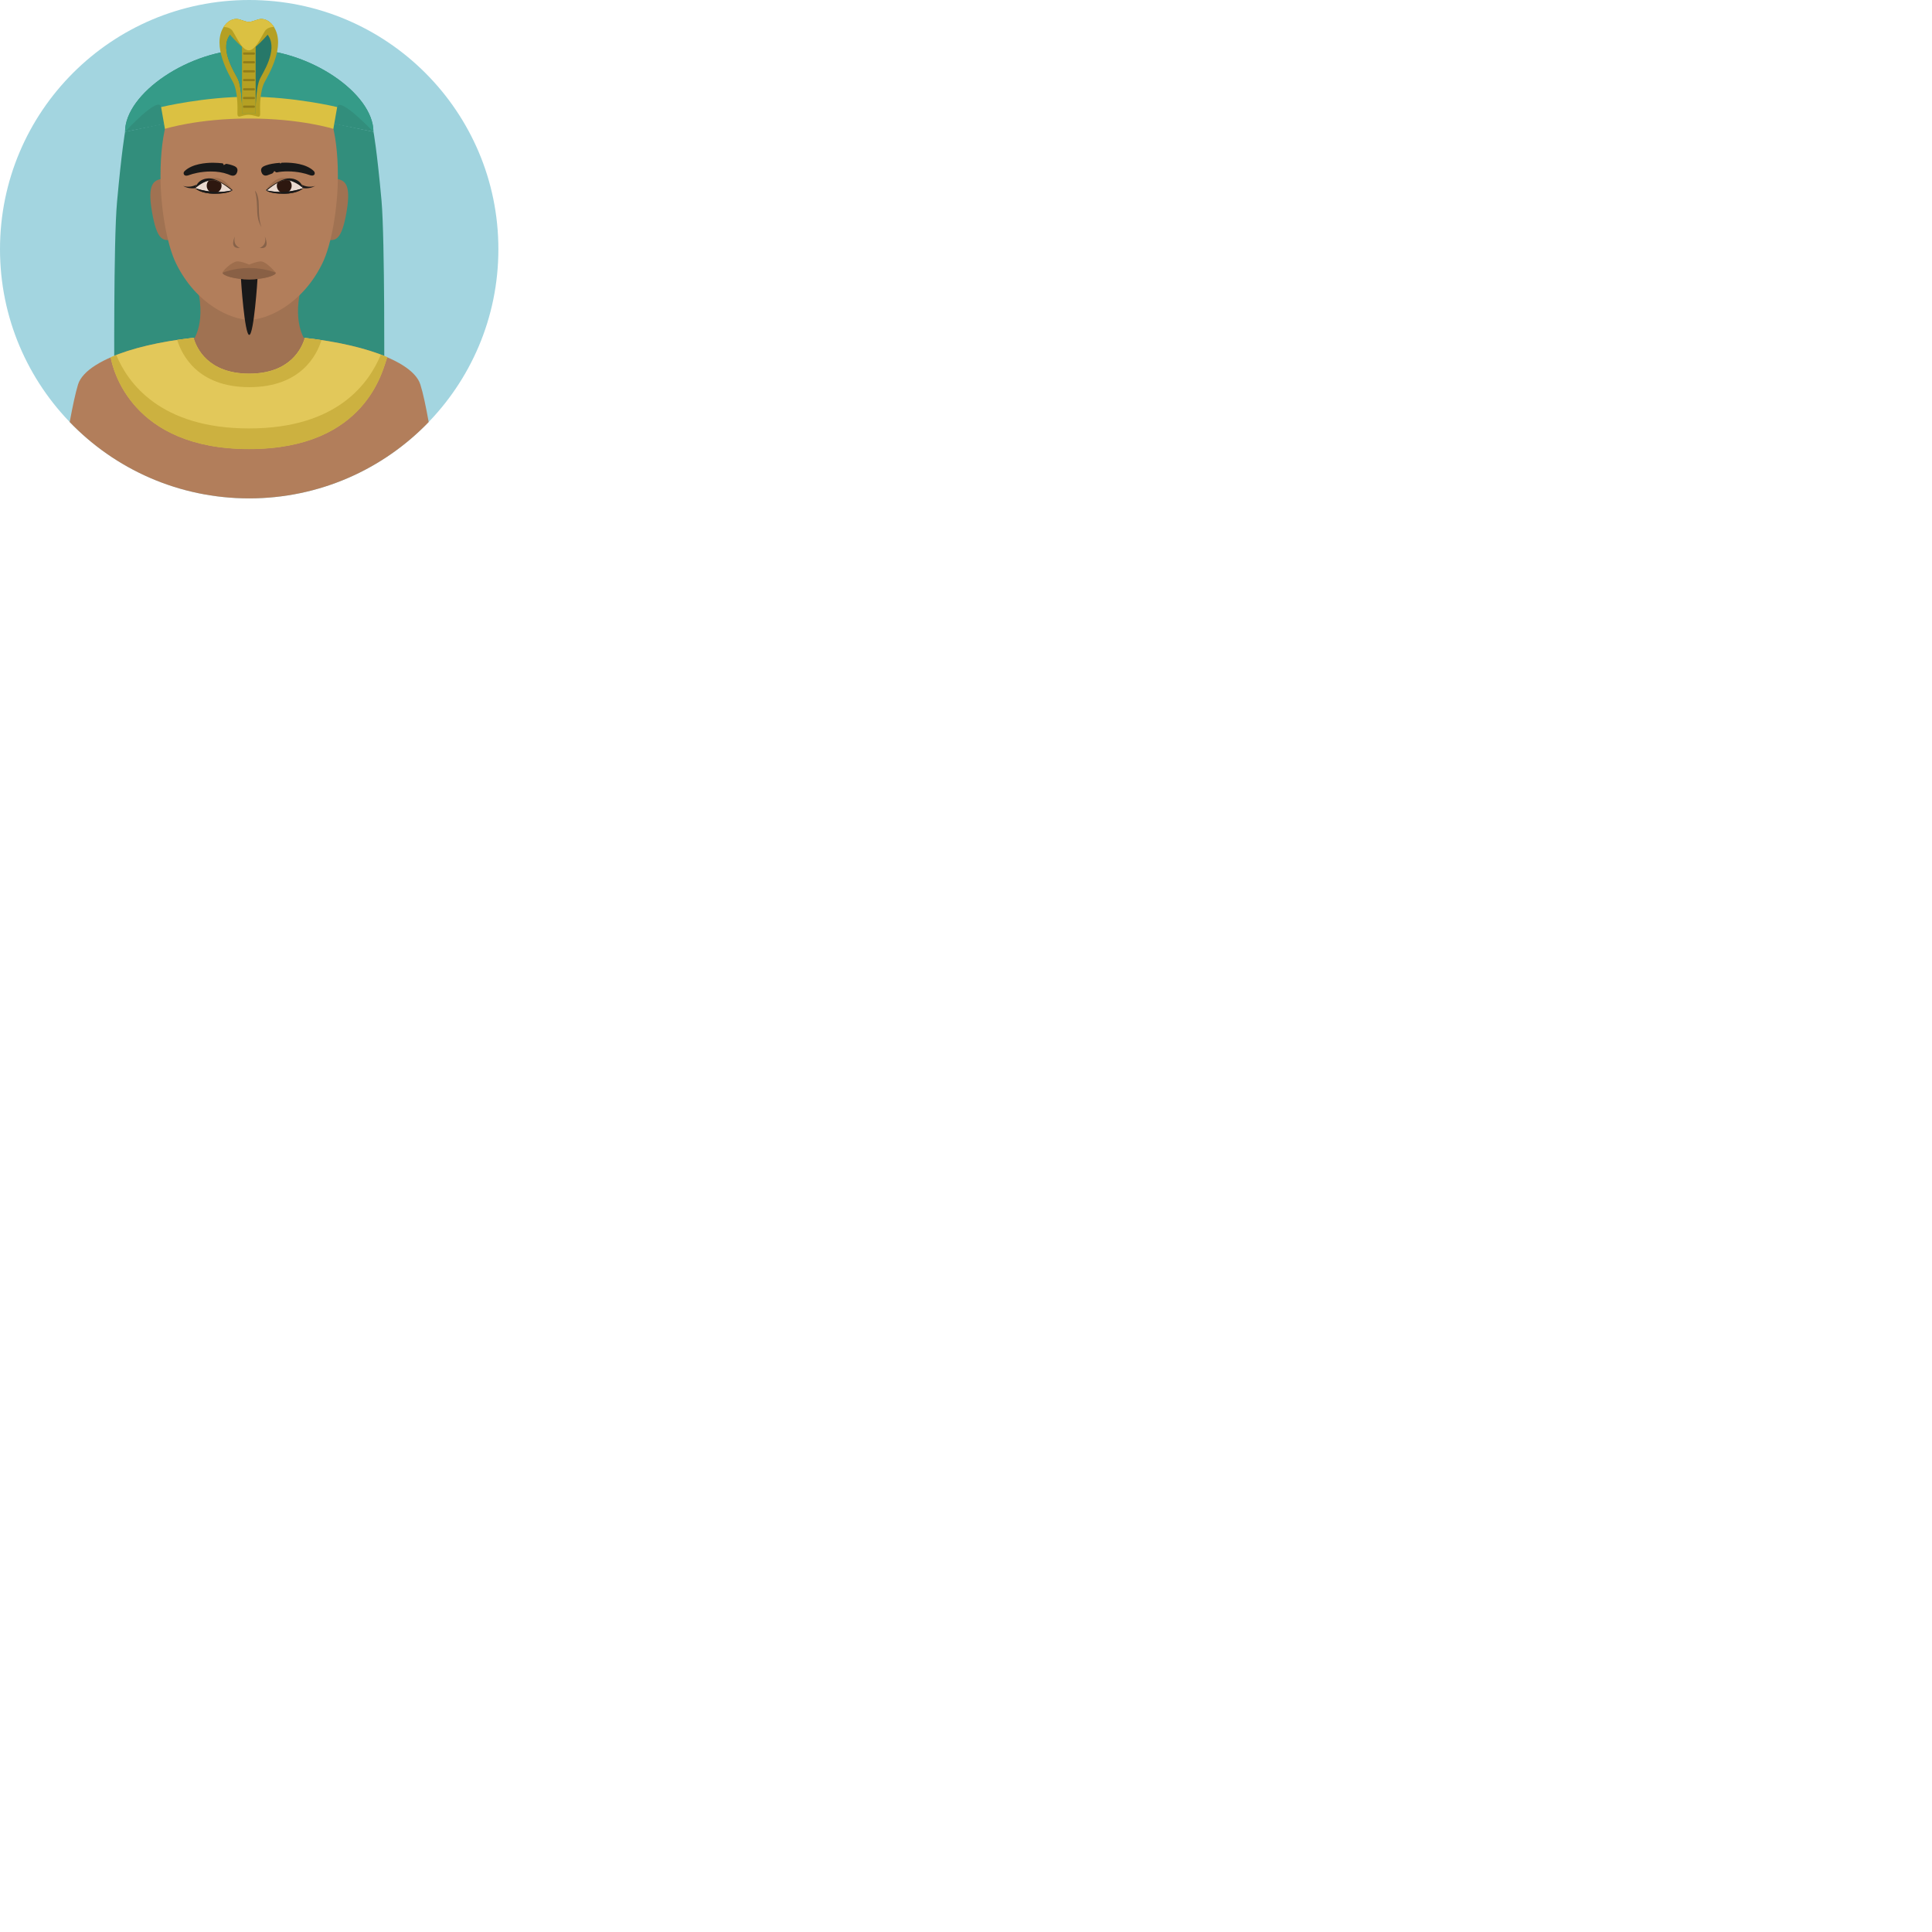 <?xml version="1.0" encoding="UTF-8" standalone="no"?>
<svg
   xmlns:dc="http://purl.org/dc/elements/1.1/"
   xmlns:cc="http://creativecommons.org/ns#"
   xmlns:rdf="http://www.w3.org/1999/02/22-rdf-syntax-ns#"
   xmlns:svg="http://www.w3.org/2000/svg"
   xmlns="http://www.w3.org/2000/svg"
   xmlns:sodipodi="http://sodipodi.sourceforge.net/DTD/sodipodi-0.dtd"
   xmlns:inkscape="http://www.inkscape.org/namespaces/inkscape"
   version="1.1"
   id="Layer_1"
   x="0px"
   y="0px"
   viewBox="0 0 496.2 496.2"
   style="enable-background:new 0 0 496.2 496.2;"
   xml:space="preserve"
   sodipodi:docname="egyptian-svgrepo-com.svg"
   inkscape:version="1.0.1 (3bc2e813f5, 2020-09-07)"><defs
   id="defs5685" /><sodipodi:namedview
   pagecolor="#ffffff"
   bordercolor="#666666"
   borderopacity="1"
   objecttolerance="10"
   gridtolerance="10"
   guidetolerance="10"
   inkscape:pageopacity="0"
   inkscape:pageshadow="2"
   inkscape:window-width="1920"
   inkscape:window-height="1017"
   id="namedview5683"
   showgrid="false"
   inkscape:zoom="1.7130189"
   inkscape:cx="248.10001"
   inkscape:cy="248.10001"
   inkscape:window-x="-8"
   inkscape:window-y="-8"
   inkscape:window-maximized="1"
   inkscape:current-layer="Layer_1" />
<path
   style="fill:#a3d5e0;stroke-width:0.258"
   d="M 64,0 C 28.659,0 0,28.659 0,64 0,99.341 28.659,128 64,128 99.341,128 128,99.341 128,64 128,28.659 99.341,0 64,0 Z"
   id="path5532" />
<g
   id="g5538"
   transform="scale(0.258)">
	<path
   style="fill:#328e7c"
   d="m 124.5,131.2 c 0,0 -3.4,18.9 -8,69.9 -3.6,39.2 -2.7,179.4 -2.7,179.4 l 104.4,28 2.7,-297.5 z"
   id="path5534" />
	<path
   style="fill:#328e7c"
   d="m 379.8,199.8 c -4.7,-51.7 -8,-68.6 -8,-68.6 l -96.4,-20.2 2.7,297.5 104.4,-28 c 0,0 0.7,-142.2 -2.7,-180.7 z"
   id="path5536" />
</g>
<path
   style="fill:#b27e5b;stroke-width:0.258"
   d="M 107.956,98.747 C 105.764,91.705 87.01,86.03 63.897,86.03 c -23.113,0 -41.661,5.675 -43.853,12.717 C 19.373,100.94 18.625,104.474 17.902,108.395 29.536,120.493 45.891,128 64,128 c 18.109,0 34.464,-7.532 46.098,-19.605 -0.696,-3.921 -1.445,-7.481 -2.141,-9.648 z"
   id="path5540" />
<g
   id="g5548"
   transform="scale(0.258)">
	<path
   style="fill:#a07252"
   d="M 304.9,269.8 H 191.3 c 17.7,46.3 1.4,68.3 1.4,68.3 l 11.8,49.8 h 87.1 l 11.8,-49.8 c 0.1,-0.1 -16.2,-22 1.5,-68.3 z"
   id="path5542" />
	<path
   style="fill:#a07252"
   d="m 161.4,178 c -8.4,1.4 -14.9,5.1 -10.1,32.9 4.8,27.8 10.7,29.1 19.1,27.7 z"
   id="path5544" />
	<path
   style="fill:#a07252"
   d="m 334.9,178 -9,60.6 c 8.4,1.4 14.3,0.1 19.1,-27.7 4.7,-27.8 -1.7,-31.4 -10.1,-32.9 z"
   id="path5546" />
</g>
<path
   style="fill:#b27e5b;stroke-width:0.258"
   d="m 64,15.89 c -12.563,0 -22.778,5.469 -22.778,29.304 0,8.074 1.599,17.593 3.998,22.468 C 50.483,78.394 59.589,82.135 64,82.135 c 4.411,0 13.517,-3.74 18.78,-14.472 C 85.179,62.788 86.778,53.269 86.778,45.195 86.778,21.359 76.563,15.89 64,15.89 Z"
   id="path5550" />
<g
   id="g5562"
   transform="scale(0.258)">
	<path
   style="fill:#191919"
   d="m 310.4,185.8 c -1.1,0.1 -2.3,0.1 -3.4,0 -2.2,-0.2 -4.3,-0.8 -6.3,-1.8 -0.1,0 -0.2,-0.1 -0.3,-0.1 -0.8,-0.2 -1.7,0.3 -1.8,1.2 -0.2,0.8 1.4,1.9 1.4,1.9 2.4,0.5 4.7,0.6 7.1,0.3 1.2,-0.2 2.4,-0.4 3.5,-0.8 1.1,-0.4 2.2,-0.9 3.2,-1.5 -1.1,0.5 -2.3,0.7 -3.4,0.8 z"
   id="path5552" />
	<path
   style="fill:#191919"
   d="m 195.6,183.9 c -0.1,0 -0.2,0.1 -0.3,0.1 -2,0.9 -4.1,1.6 -6.3,1.8 -1.1,0.1 -2.2,0.1 -3.4,0 -1.1,-0.1 -2.3,-0.4 -3.3,-0.8 1,0.7 2,1.1 3.2,1.5 1.1,0.4 2.3,0.7 3.5,0.8 2.4,0.3 4.6,0.2 7.1,-0.3 0,0 1.6,-1.1 1.4,-1.9 -0.2,-0.8 -1.1,-1.3 -1.9,-1.2 z"
   id="path5554" />
	<path
   style="fill:#191919"
   d="m 312.2,170.1 c -7.5,-7.1 -20.9,-8.2 -28.2,-8.2 -1.2,0 -2.5,0 -3.7,0.1 -0.4,0 -1.1,1 -1.1,1 0,0 -0.5,-0.9 -0.7,-0.9 -5.8,0.4 -10.6,1.4 -13,2.3 l -0.4,0.1 c -2.8,1 -6.3,2.3 -4.9,6.7 0.7,2.3 2.3,3.6 4.3,3.6 0.4,0 0.9,-0.1 1.4,-0.2 0.7,-0.2 1.4,-0.5 2.2,-0.8 0.5,-0.2 0.9,-0.4 1.3,-0.5 0.5,-0.2 1.1,-0.4 1.6,-0.6 0.7,-0.2 2.1,-2.5 2.1,-2.5 0,0 1.6,1.6 2.4,1.4 3.4,-0.7 7,-1 10.8,-1 10.3,0 18.6,2.4 20.8,3.3 1.5,0.6 2.7,0.9 3.6,0.9 1.7,0 2.3,-1.1 2.5,-1.5 0.3,-1.1 0,-2.3 -1,-3.2 z"
   id="path5556" />
	<path
   style="fill:#191919"
   d="m 231.2,164.5 -0.4,-0.1 c -1.2,-0.5 -3.1,-0.9 -5.3,-1.3 -0.8,-0.1 -2.7,1.3 -2.7,1.3 0,0 -0.7,-1.8 -1.1,-1.8 -2.9,-0.3 -6.1,-0.6 -9.6,-0.6 -7.3,0 -20.7,1.1 -28.2,8.2 -1,0.9 -1.4,2.1 -0.9,3.2 0.2,0.5 0.8,1.5 2.5,1.5 0.9,0 2.1,-0.3 3.6,-0.9 2.1,-0.8 10.5,-3.3 20.8,-3.3 6.3,0 12,0.9 16.9,2.7 0.4,0.1 0.9,0.3 1.3,0.5 0.8,0.3 1.6,0.7 2.2,0.8 0.5,0.1 1,0.2 1.4,0.2 2.1,0 3.7,-1.3 4.4,-3.6 1.4,-4.5 -2.1,-5.8 -4.9,-6.8 z"
   id="path5558" />
	<path
   style="fill:#191919"
   d="m 248.1,273.4 c -4.9,0 -8.3,3.1 -8.3,3.1 0,1.8 3.7,56.9 8.3,56.9 4.6,0 8.3,-55.1 8.3,-56.9 0,0 -3.4,-3.1 -8.3,-3.1 z"
   id="path5560" />
</g>
<path
   style="fill:#9e6e4d;stroke-width:0.258"
   d="M 67.173,67.147 C 66.27,67.018 64,67.947 64,67.947 c 0,0 -2.296,-0.954 -3.199,-0.8 -1.47,0.232 -3.637,2.451 -3.637,2.889 0,0.722 3.07,1.703 6.836,1.703 3.766,0 6.836,-0.98 6.836,-1.703 0,0.026 -2.193,-2.657 -3.663,-2.889 z"
   id="path5564" />
<path
   style="fill:#896045;stroke-width:0.258"
   d="m 64,68.824 c -4.05,0 -6.836,1.238 -6.836,1.238 0,0.722 3.07,1.703 6.836,1.703 3.766,0 6.836,-0.98 6.836,-1.703 0,0 -2.786,-1.238 -6.836,-1.238 z"
   id="path5566" />
<g
   id="g5574"
   transform="scale(0.258)">
	<path
   style="fill:#876249"
   d="m 257.6,204.2 c 0,-11.4 -3.8,-14.4 -3.8,-14.4 2.2,8.3 2,15.2 2.3,21.7 0.4,9.3 4.2,14.6 4.2,14.6 -1.6,-3.9 -2.7,-10.5 -2.7,-21.9 z"
   id="path5568" />
	<path
   style="fill:#876249"
   d="m 233.9,235.3 c 0,0 -6.5,12.7 5.1,11.5 -0.1,0.1 -7.7,-2.3 -5.1,-11.5 z"
   id="path5570" />
	<path
   style="fill:#876249"
   d="m 263.6,235.3 c 2.5,9.1 -5.1,11.5 -5.1,11.5 11.6,1.9 5.1,-11.5 5.1,-11.5 z"
   id="path5572" />
</g>
<path
   style="fill:#332016;stroke-width:0.258"
   d="m 72.719,46.02 c -2.554,-0.052 -4.411,2.838 -4.411,2.838 0,0 0.877,0.903 4.54,0.903 3.715,0 5.004,-1.419 5.004,-1.419 0,0 -2.193,-2.27 -5.133,-2.322 z"
   id="path5576" />
<path
   style="fill:#eadad0;stroke-width:0.258"
   d="m 72.719,46.02 c -2.554,-0.052 -4.411,2.838 -4.411,2.838 0,0 1.986,0.568 4.54,0.439 2.889,-0.155 5.004,-0.954 5.004,-0.954 0,0 -2.193,-2.27 -5.133,-2.322 z"
   id="path5578" />
<circle
   style="fill:#2d170f;stroke-width:0.258"
   cx="73.003"
   cy="47.697"
   id="circle5580"
   r="1.909" />
<path
   style="fill:#9e6e4d;stroke-width:0.258"
   d="m 74.809,45.788 c -0.49,-0.103 -1.522,-0.129 -2.141,-0.129 -2.554,0.077 -4.36,3.173 -4.36,3.173 l 0.232,0.052 c 0.98,-0.774 3.276,-2.657 4.901,-2.631 2.967,0.077 4.437,2.064 4.437,2.064 0,0 -0.31,-2.012 -3.07,-2.528 z"
   id="path5582" />
<g
   id="g5588"
   transform="scale(0.258)">
	<path
   style="fill:#191919"
   d="m 288.4,177.6 c -9.9,-0.2 -23.7,11.7 -23.7,11.7 l 0.9,0.2 c 3.8,-3 12.7,-10.3 19,-10.2 9.4,0.3 17.2,8 17.2,8 0,0 -1.9,-9.4 -13.4,-9.7 z"
   id="path5584" />
	<path
   style="fill:#191919"
   d="m 282.4,191 c -10,0.5 -17.6,-1.7 -17.6,-1.7 0,0 3.4,3.5 17.6,3.5 14.4,0 19.4,-5.5 19.4,-5.5 0,0 -8.2,3.1 -19.4,3.7 z"
   id="path5586" />
</g>
<path
   style="fill:#332016;stroke-width:0.258"
   d="m 55.281,46.02 c -2.967,0.077 -5.133,2.322 -5.133,2.322 0,0 1.29,1.419 5.004,1.419 3.663,0 4.54,-0.903 4.54,-0.903 0,0 -1.832,-2.915 -4.411,-2.838 z"
   id="path5590" />
<path
   style="fill:#eadad0;stroke-width:0.258"
   d="m 55.281,46.02 c -2.967,0.077 -5.133,2.322 -5.133,2.322 0,0 2.115,0.8 5.004,0.954 2.58,0.129 4.54,-0.439 4.54,-0.439 0,0 -1.832,-2.915 -4.411,-2.838 z"
   id="path5592" />
<circle
   style="fill:#2d170f;stroke-width:0.258"
   cx="54.997"
   cy="47.697"
   id="circle5594"
   r="1.909" />
<path
   style="fill:#9e6e4d;stroke-width:0.258"
   d="m 55.333,45.659 c -0.619,-0.026 -1.651,0.026 -2.141,0.129 -2.76,0.516 -3.044,2.554 -3.044,2.554 0,0 1.47,-1.986 4.437,-2.064 1.599,-0.026 3.921,1.857 4.901,2.631 l 0.232,-0.052 c 0,-0.026 -1.832,-3.121 -4.385,-3.199 z"
   id="path5596" />
<g
   id="g5602"
   transform="scale(0.258)">
	<path
   style="fill:#191919"
   d="m 207.8,177.6 c -11.5,0.3 -13.3,9.7 -13.3,9.7 0,0 7.7,-7.7 17.2,-8 6.2,-0.2 15.2,7.2 19,10.2 l 0.9,-0.2 c -0.1,0 -13.9,-11.9 -23.8,-11.7 z"
   id="path5598" />
	<path
   style="fill:#191919"
   d="m 213.8,191 c -11.2,-0.6 -19.4,-3.7 -19.4,-3.7 0,0 5,5.5 19.4,5.5 14.2,0 17.6,-3.5 17.6,-3.5 0,0 -7.6,2.2 -17.6,1.7 z"
   id="path5600" />
</g>
<path
   style="fill:#e2c85a;stroke-width:0.258"
   d="M 78.291,86.778 C 77.543,89.358 74.602,95.961 64,95.961 c -10.628,0 -13.569,-6.655 -14.291,-9.209 -8.642,0.954 -16.019,2.709 -21.282,5.004 0.516,2.915 5.288,23.552 35.547,23.552 30.388,0 34.438,-20.843 35.47,-23.603 -5.288,-2.244 -12.614,-3.973 -21.153,-4.927 z"
   id="path5604" />
<g
   id="g5610"
   transform="scale(0.258)">
	<path
   style="fill:#ccb140"
   d="m 303.5,336.4 c -2.9,10 -14.3,35.6 -55.4,35.6 -41.2,0 -52.6,-25.8 -55.4,-35.7 -5.6,0.6 -11,1.3 -16.3,2.1 4.5,14.6 20.2,47 71.8,47 51.5,0 67.3,-32.2 71.8,-46.8 -5.4,-0.9 -10.8,-1.6 -16.5,-2.2 z"
   id="path5606" />
	<path
   style="fill:#ccb140"
   d="m 379.1,353.1 c -11.4,27.2 -42.1,73.4 -131.2,73.4 -88.7,0 -120.9,-45.8 -132.1,-73 -1.9,0.8 -3.8,1.5 -5.6,2.3 2,11.3 20.5,91.3 137.8,91.3 117.8,0 133.5,-80.8 137.5,-91.5 -2.1,-0.9 -4.2,-1.7 -6.4,-2.5 z"
   id="path5608" />
</g>
<path
   style="fill:#328e7c;stroke-width:0.258"
   d="m 64,12.666 v 14.781 l 31.91,6.397 C 95.91,23.965 79.374,12.666 64,12.666 Z"
   id="path5612" />
<path
   style="fill:#359b88;stroke-width:0.258"
   d="m 64,12.666 v 14.781 c 0,0 22.159,2.605 22.623,0.052 0.516,-2.889 9.287,6.372 9.287,6.372 C 95.91,23.965 79.374,12.666 64,12.666 Z"
   id="path5614" />
<path
   style="fill:#328e7c;stroke-width:0.258"
   d="M 32.116,33.87 64,27.447 V 12.666 c -15.349,0 -31.884,11.299 -31.884,21.204 z"
   id="path5616" />
<path
   style="fill:#359b88;stroke-width:0.258"
   d="m 32.116,33.87 c 0,0 8.667,-9.493 9.287,-6.372 0.593,3.096 22.623,-0.052 22.623,-0.052 V 12.666 c -15.374,0 -31.91,11.299 -31.91,21.204 z"
   id="path5618" />
<path
   style="fill:#dbc142;stroke-width:0.258"
   d="m 64,24.842 c -11.582,0 -22.623,2.657 -22.623,2.657 l 0.98,5.598 c 0,0 8.332,-2.657 21.617,-2.657 13.285,0 21.643,2.657 21.643,2.657 l 0.98,-5.598 c 0.026,0 -11.015,-2.657 -22.597,-2.657 z"
   id="path5620" />
<path
   style="fill:#b5a023;stroke-width:0.258"
   d="M 70.372,6.965 C 69.624,5.778 68.489,4.875 67.096,4.875 c -0.954,0 -2.141,0.748 -3.199,0.748 -1.058,0 -2.244,-0.774 -3.199,-0.748 -1.393,0 -2.528,0.903 -3.276,2.089 -3.044,4.824 1.419,12.279 2.373,14.033 1.264,2.296 1.238,6.423 1.187,8.229 -0.026,0.542 0.232,0.8 0.645,0.696 0.593,-0.155 1.47,-0.439 2.244,-0.439 0.8,0 1.754,0.335 2.373,0.464 0.387,0.103 0.593,-0.181 0.568,-0.748 -0.077,-1.806 -0.077,-5.907 1.187,-8.203 0.954,-1.754 5.417,-9.209 2.373,-14.033 z"
   id="path5622" />
<path
   style="fill:#277869;stroke-width:0.258"
   d="m 68.979,9.261 c -0.593,-0.929 -1.47,-1.625 -2.554,-1.651 -0.748,0 -1.677,1.135 -2.502,1.135 -0.825,0 -1.754,-1.135 -2.502,-1.135 -1.083,0 -1.986,0.722 -2.554,1.651 -2.373,3.766 1.574,9.596 2.218,10.989 1.135,2.347 1.135,8.9 1.135,8.9 h 3.405 c 0,0 0,-6.552 1.135,-8.9 0.645,-1.393 4.592,-7.223 2.218,-10.989 z"
   id="path5624" />
<path
   style="fill:#359b88;stroke-width:0.258"
   d="m 63.897,8.745 c -0.825,0 -1.754,-1.135 -2.502,-1.135 -1.083,0 -1.986,0.722 -2.554,1.651 -2.373,3.766 1.574,9.596 2.218,10.989 1.135,2.347 1.135,8.9 1.135,8.9 h 3.405 c 0,0 -0.851,-20.405 -1.703,-20.405 z"
   id="path5626" />
<g
   id="g5632"
   transform="scale(0.258)">
	<rect
   x="240.9"
   y="40.5"
   style="fill:#b5a023"
   width="13.6"
   height="72.5"
   id="rect5628" />
	<path
   style="fill:#b5a023"
   d="m 260.1,18.9 c -3.7,0 -8.3,2.9 -12.4,2.9 -4.1,0 -8.7,-3 -12.4,-2.9 -5.4,0 -9.8,3.5 -12.7,8.1 0,0 18.3,23.2 25.1,23.2 6.7,0 25.1,-23.2 25.1,-23.2 -2.9,-4.6 -7.3,-8.1 -12.7,-8.1 z"
   id="path5630" />
</g>
<path
   style="fill:#dbc142;stroke-width:0.258"
   d="m 67.096,4.875 c -0.954,0 -2.141,0.748 -3.199,0.748 -1.058,0 -2.244,-0.774 -3.199,-0.748 -1.393,0 -2.528,0.903 -3.276,2.089 0,0 1.574,-0.155 2.322,1.006 1.083,1.703 2.399,4.953 4.153,4.953 1.728,0 3.044,-3.225 4.127,-4.927 0.748,-1.187 2.347,-1.058 2.347,-1.058 -0.748,-1.161 -1.883,-2.064 -3.276,-2.064 z"
   id="path5634" />
<g
   id="g5650"
   transform="scale(0.258)">
	<path
   style="fill:#917d19"
   d="m 252.9,52.2 h -10.1 c -0.5,0 -0.9,0.5 -0.9,1.1 0,0.6 0.4,1.1 0.9,1.1 h 10.1 c 0.5,0 0.9,-0.5 0.9,-1.1 0,-0.6 -0.4,-1.1 -0.9,-1.1 z"
   id="path5636" />
	<path
   style="fill:#917d19"
   d="m 252.9,60.9 h -10.1 c -0.5,0 -0.9,0.5 -0.9,1.1 0,0.6 0.4,1.1 0.9,1.1 h 10.1 c 0.5,0 0.9,-0.5 0.9,-1.1 0,-0.6 -0.4,-1.1 -0.9,-1.1 z"
   id="path5638" />
	<path
   style="fill:#917d19"
   d="m 252.9,69.9 h -10.1 c -0.5,0 -0.9,0.5 -0.9,1.1 0,0.6 0.4,1.1 0.9,1.1 h 10.1 c 0.5,0 0.9,-0.5 0.9,-1.1 0,-0.6 -0.4,-1.1 -0.9,-1.1 z"
   id="path5640" />
	<path
   style="fill:#917d19"
   d="m 252.9,78.6 h -10.1 c -0.5,0 -0.9,0.5 -0.9,1.1 0,0.6 0.4,1.1 0.9,1.1 h 10.1 c 0.5,0 0.9,-0.5 0.9,-1.1 0,-0.6 -0.4,-1.1 -0.9,-1.1 z"
   id="path5642" />
	<path
   style="fill:#917d19"
   d="m 252.9,87.8 h -10.1 c -0.5,0 -0.9,0.5 -0.9,1.1 0,0.6 0.4,1.1 0.9,1.1 h 10.1 c 0.5,0 0.9,-0.5 0.9,-1.1 0,-0.6 -0.4,-1.1 -0.9,-1.1 z"
   id="path5644" />
	<path
   style="fill:#917d19"
   d="m 252.9,96.5 h -10.1 c -0.5,0 -0.9,0.5 -0.9,1.1 0,0.6 0.4,1.1 0.9,1.1 h 10.1 c 0.5,0 0.9,-0.5 0.9,-1.1 0,-0.6 -0.4,-1.1 -0.9,-1.1 z"
   id="path5646" />
	<path
   style="fill:#917d19"
   d="m 252.9,105.1 h -10.1 c -0.5,0 -0.9,0.5 -0.9,1.1 0,0.6 0.4,1.1 0.9,1.1 h 10.1 c 0.5,0 0.9,-0.5 0.9,-1.1 0,-0.6 -0.4,-1.1 -0.9,-1.1 z"
   id="path5648" />
</g>
<g
   id="g5652"
   transform="scale(0.258)">
</g>
<g
   id="g5654"
   transform="scale(0.258)">
</g>
<g
   id="g5656"
   transform="scale(0.258)">
</g>
<g
   id="g5658"
   transform="scale(0.258)">
</g>
<g
   id="g5660"
   transform="scale(0.258)">
</g>
<g
   id="g5662"
   transform="scale(0.258)">
</g>
<g
   id="g5664"
   transform="scale(0.258)">
</g>
<g
   id="g5666"
   transform="scale(0.258)">
</g>
<g
   id="g5668"
   transform="scale(0.258)">
</g>
<g
   id="g5670"
   transform="scale(0.258)">
</g>
<g
   id="g5672"
   transform="scale(0.258)">
</g>
<g
   id="g5674"
   transform="scale(0.258)">
</g>
<g
   id="g5676"
   transform="scale(0.258)">
</g>
<g
   id="g5678"
   transform="scale(0.258)">
</g>
<g
   id="g5680"
   transform="scale(0.258)">
</g>
</svg>
